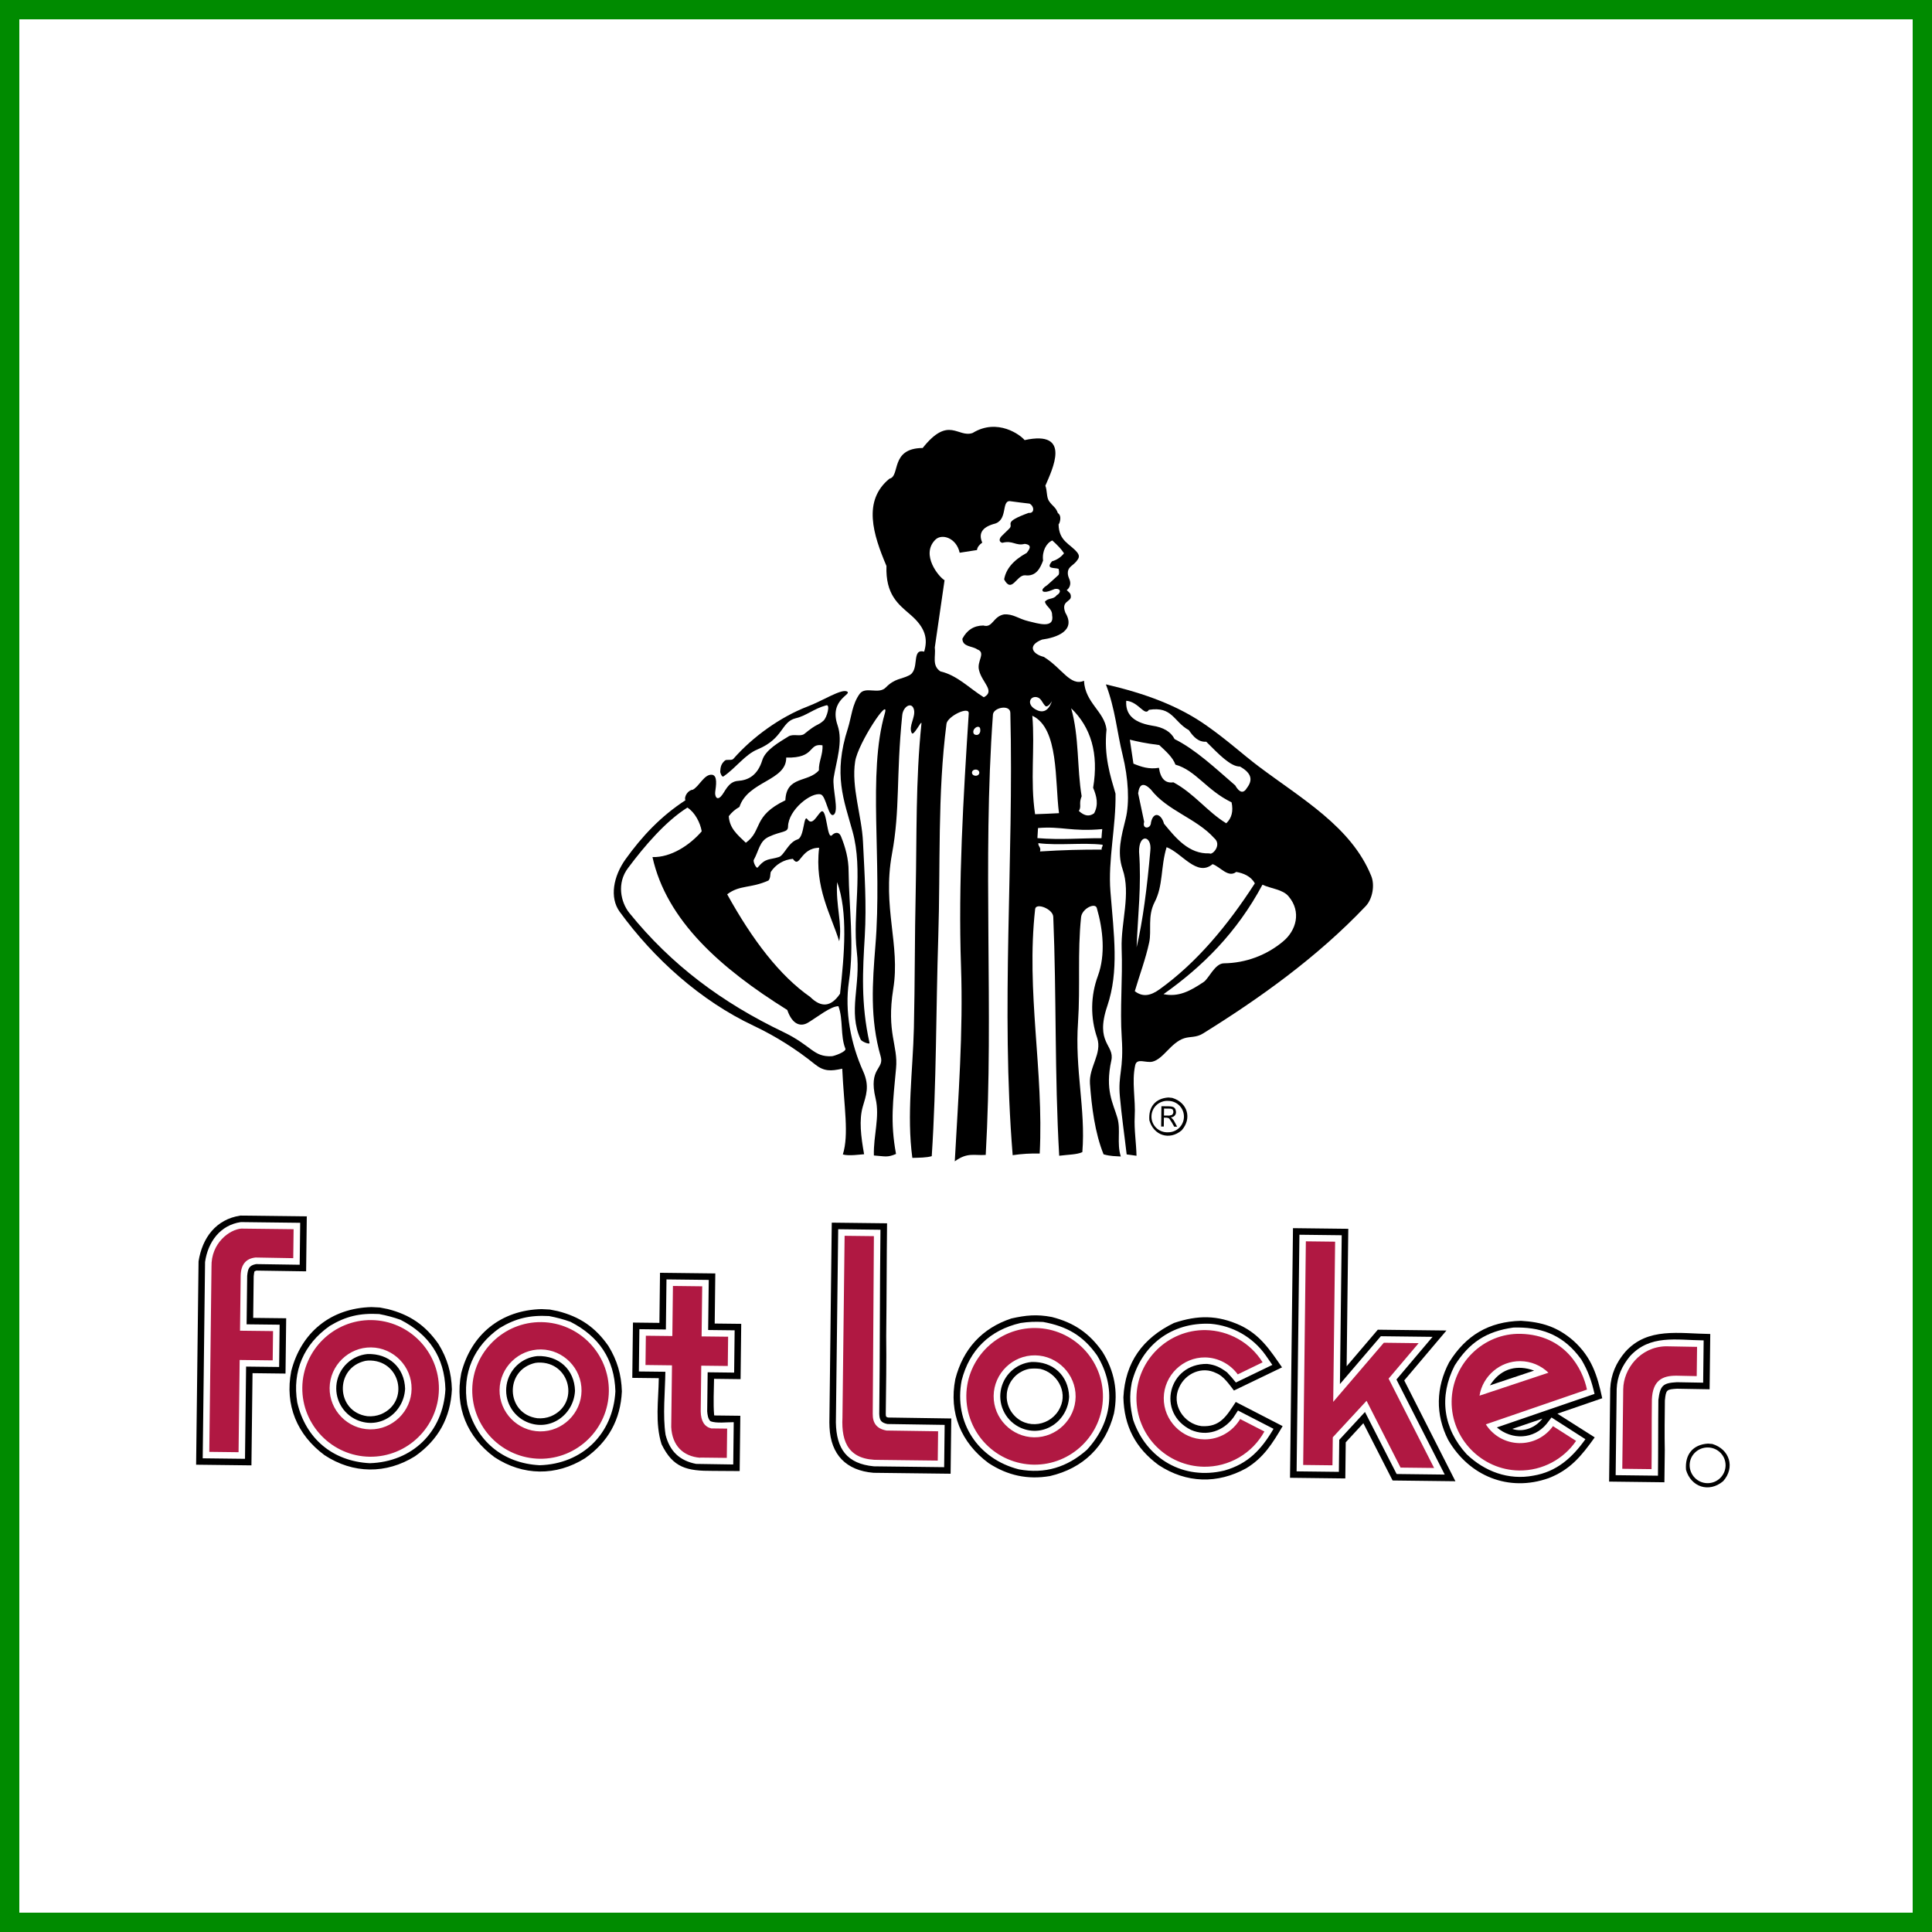 <svg width="100" height="100" viewBox="0 0 100 100" fill="none" xmlns="http://www.w3.org/2000/svg">
<rect x="0" y="0" width="100" height="100" fill="#333333" stroke="none"/>
<rect x="0.5" y="0.5" width="99" height="99" fill="white" stroke="#008B00"/>
<path d="M62.953 71.073C62.217 70.695 61.354 71.089 61.034 71.808C60.61 72.688 61.264 73.696 62.189 73.816C63.157 73.878 63.483 73.293 63.963 72.565L66.389 73.816C65.866 74.709 65.403 75.454 64.502 75.999C63.02 76.814 61.413 76.779 59.974 75.834C58.78 74.961 58.18 73.818 58.147 72.327C58.236 70.509 59.153 69.259 60.762 68.478C61.996 68.064 63.016 68.059 64.203 68.603C65.233 69.096 65.729 69.868 66.358 70.775L63.869 71.974C63.638 71.68 63.339 71.222 62.953 71.073V71.073ZM20.072 67.757C21.213 68.048 22.015 68.589 22.694 69.564C23.149 70.303 23.367 71.047 23.39 71.913C23.322 73.377 22.685 74.532 21.48 75.376C19.987 76.308 18.269 76.288 16.799 75.32C15.371 74.266 14.733 72.719 15.074 70.972C15.586 68.957 17.133 67.706 19.231 67.654L19.66 67.676L20.072 67.757V67.757ZM28.87 67.863C30.011 68.153 30.813 68.694 31.492 69.669C31.945 70.408 32.164 71.152 32.188 72.018C32.12 73.483 31.483 74.637 30.277 75.481C28.784 76.414 27.067 76.393 25.597 75.425C24.169 74.372 23.532 72.824 23.873 71.077C24.386 69.063 25.933 67.811 28.029 67.759L28.457 67.781L28.87 67.863V67.863ZM54.444 68.168C55.585 68.459 56.387 69 57.066 69.975C57.677 70.959 57.883 72.006 57.658 73.165C57.217 74.877 56.066 75.999 54.345 76.401C53.19 76.597 52.157 76.375 51.171 75.731C49.743 74.677 49.106 73.13 49.447 71.383C49.844 69.831 50.826 68.748 52.347 68.244C53.098 68.076 53.663 68.017 54.444 68.168V68.168ZM74.868 68.867L72.683 71.451L75.332 76.669L72.081 76.63L70.567 73.665L69.655 74.655L69.633 76.524L66.771 76.49L66.925 63.569L69.787 63.603L69.702 70.718L71.315 68.825L74.868 68.867Z" fill="black"/>
<path d="M80.611 73.172L82.542 74.398C81.857 75.357 81.276 76.076 80.159 76.508C78.096 77.241 76.044 76.408 74.955 74.526C74.288 73.214 74.324 71.817 75.003 70.519C75.871 69.115 77.066 68.405 78.726 68.365C79.803 68.429 80.608 68.674 81.434 69.391C82.384 70.244 82.675 71.181 82.931 72.373L80.611 73.172V73.172ZM45.87 69.151C45.888 70.474 45.862 71.853 45.847 73.175C45.853 73.293 45.837 73.343 45.972 73.371L49.238 73.42L49.203 76.28L45.213 76.232C43.8 76.114 43.002 75.298 42.935 73.874L42.928 73.629L43.052 63.284L45.914 63.318C45.891 65.245 45.894 67.215 45.87 69.151V69.151ZM13.149 65.914L13.131 66.058L13.105 68.213L14.813 68.233L14.778 71.096L13.071 71.075L13.014 75.847L10.151 75.813L10.277 65.29C10.47 64.064 11.179 63.112 12.444 62.918L15.879 62.959L15.845 65.804L13.286 65.766C13.243 65.766 13.218 65.791 13.175 65.806L13.165 65.832L13.149 65.914V65.914ZM86.169 75.081C86.153 74.248 86.163 73.322 86.174 72.486C86.231 71.931 86.257 71.915 86.796 71.88L88.489 71.909L88.523 69.047C86.916 69.028 85.287 68.679 84.125 69.971C83.654 70.521 83.378 71.141 83.344 71.882L83.287 76.687L86.149 76.722L86.169 75.081ZM34.133 68.472L32.762 68.456L32.727 71.318L34.099 71.334C34.085 72.464 33.895 73.665 34.243 74.754C34.835 75.973 35.549 76.141 36.904 76.133L38.285 76.142L38.319 73.28L36.972 73.264L36.963 73.237C36.912 72.64 36.952 71.965 36.959 71.368L38.332 71.385L38.366 68.522L36.993 68.506L37.024 65.913L34.162 65.879L34.131 68.472L34.133 68.472ZM88.631 74.74C89.528 75.013 89.822 75.959 89.19 76.666C88.449 77.288 87.52 76.957 87.268 76.078C87.203 75.286 87.621 74.769 88.405 74.721L88.631 74.74ZM60.675 56.827C61.463 57.064 61.714 57.883 61.162 58.507C60.523 59.047 59.711 58.761 59.492 57.991C59.432 57.3 59.799 56.85 60.48 56.806L60.675 56.827ZM43.626 59.755C43.95 58.707 43.688 57.321 43.594 55.316C43.004 55.444 42.657 55.466 42.183 55.09C41.205 54.299 40.136 53.628 39 53.089C36.27 51.803 33.847 49.628 32.073 47.19C31.543 46.459 31.743 45.358 32.384 44.466C33.223 43.297 34.203 42.248 35.476 41.423C35.394 41.211 35.634 40.886 35.853 40.879C36.201 40.698 36.444 40.069 36.846 40.1C37.158 40.13 37.058 40.684 37.021 40.977C36.992 41.179 37.083 41.45 37.304 41.233C37.526 41.017 37.667 40.456 38.199 40.419C38.729 40.384 39.213 40.138 39.458 39.34C39.623 38.812 40.335 38.415 40.81 38.117C41.074 37.961 41.425 38.149 41.637 37.983C42.317 37.419 42.332 37.57 42.629 37.297C42.8 37.138 42.993 36.443 42.766 36.507C42.114 36.685 41.732 37.051 41.184 37.177C40.415 37.37 40.573 38.221 39.212 38.787C38.561 39.056 38.106 39.735 37.444 40.189C37.376 40.239 37.278 40.028 37.279 39.935C37.289 39.69 37.334 39.531 37.514 39.373C37.606 39.28 37.867 39.386 37.96 39.277C38.96 38.136 40.394 37.108 41.798 36.569C42.542 36.291 43.526 35.656 43.828 35.785C44.17 35.931 42.888 36.185 43.352 37.538C43.645 38.391 43.289 39.38 43.151 40.254C43.068 40.792 43.45 41.992 43.145 42.173C42.874 42.329 42.762 41.2 42.484 41.12C41.998 40.981 40.798 41.917 40.788 42.792C40.784 43.103 40.449 43.005 39.798 43.31C39.307 43.531 39.284 44.028 39.016 44.506C38.965 44.606 39.155 44.979 39.214 44.903C39.648 44.388 39.8 44.523 40.315 44.36C40.593 44.272 40.795 43.601 41.285 43.446C41.64 43.334 41.588 42.102 41.794 42.408C42.051 42.764 42.277 42.212 42.489 42.02C42.812 41.746 42.791 43.524 43.071 43.224C43.156 43.131 43.403 42.983 43.534 43.304C43.754 43.846 43.925 44.445 43.924 45.111C43.943 46.972 44.225 48.888 43.94 50.802C43.712 52.341 44.036 54.029 44.676 55.449C45.028 56.228 44.82 56.715 44.654 57.292C44.461 57.972 44.559 58.815 44.726 59.743C44.508 59.756 43.943 59.843 43.626 59.755Z" fill="black"/>
<path d="M45.006 53.977C45.031 54.087 44.595 53.914 44.546 53.803C43.881 52.33 44.562 51.027 44.348 49.254C44.118 47.341 44.694 45.066 44.127 43.031C43.684 41.416 43.11 40.096 43.887 37.698C44.07 37.118 44.104 36.454 44.498 35.911C44.806 35.501 45.481 35.973 45.858 35.575C46.302 35.117 46.689 35.147 47.018 34.974C47.654 34.719 47.129 33.544 47.834 33.73C48.027 33.09 47.925 32.502 47.116 31.811C46.492 31.272 45.832 30.776 45.883 29.295C45.195 27.67 44.636 25.922 46.038 24.776C46.612 24.656 46.057 23.201 47.758 23.188C49.108 21.487 49.573 22.68 50.343 22.411C51.633 21.618 52.834 22.525 53.033 22.78C55.498 22.246 54.463 24.305 54.107 25.142C54.205 25.37 54.16 25.725 54.292 25.928C54.483 26.215 54.635 26.226 54.756 26.557C54.997 26.719 54.826 27.138 54.792 27.137C54.806 28.021 55.386 28.138 55.759 28.597C55.925 28.809 55.813 28.927 55.703 29.068C55.541 29.261 55.312 29.34 55.276 29.575C55.239 29.846 55.381 29.956 55.394 30.151C55.401 30.227 55.387 30.303 55.355 30.372C55.323 30.441 55.274 30.5 55.212 30.544C55.304 30.638 55.429 30.698 55.426 30.866C55.457 31.162 54.892 31.088 55.147 31.722C55.708 32.654 54.677 33.003 53.935 33.105C53.149 33.415 53.447 33.857 54.025 34C54.961 34.567 55.397 35.547 56.108 35.236C56.161 36.381 57.166 36.824 57.273 37.758C57.131 39.13 57.472 40.169 57.739 41.081C57.769 42.758 57.344 44.511 57.476 46.146C57.658 48.412 57.924 50.26 57.313 52.072C56.66 54.008 57.701 54.071 57.523 54.886C57.185 56.422 57.614 57.102 57.834 57.853C58.021 58.488 57.792 59.157 58.012 59.859C57.726 59.839 57.499 59.853 57.121 59.748C56.67 58.64 56.501 57.265 56.416 56.085C56.359 55.226 57.057 54.534 56.79 53.723C56.431 52.679 56.445 51.542 56.829 50.507C57.229 49.41 57.093 48.11 56.77 46.997C56.682 46.702 56.002 47.029 55.956 47.475C55.765 49.325 55.922 51.045 55.799 52.903C55.626 55.376 56.2 57.404 56.022 59.633C55.743 59.765 55.306 59.76 54.824 59.821C54.581 55.582 54.687 51.535 54.517 47.458C54.505 47.044 53.617 46.706 53.579 47.052C53.099 51.331 54.035 55.441 53.815 59.708C53.347 59.695 52.879 59.723 52.416 59.792C51.793 52.131 52.483 44.504 52.295 36.9C52.293 36.445 51.416 36.618 51.394 36.99C50.839 44.669 51.448 52.254 51.021 59.778C50.407 59.819 50.08 59.632 49.419 60.11C49.601 56.803 49.86 53.423 49.742 50.018C49.592 45.697 49.864 41.255 50.142 36.923C50.163 36.528 49.038 37.078 48.99 37.465C48.518 41.113 48.683 44.821 48.565 48.498C48.443 52.278 48.474 56.082 48.227 59.843C47.949 59.924 47.603 59.92 47.223 59.932C46.922 57.706 47.251 55.429 47.303 53.207C47.358 50.832 47.343 48.501 47.397 46.127C47.456 43.265 47.389 40.419 47.694 37.449C47.713 37.223 47.291 38.135 47.192 37.941C47.011 37.593 47.397 37.126 47.308 36.737C47.203 36.291 46.737 36.562 46.698 37.033C46.375 40.229 46.599 41.882 46.167 44.209C45.662 46.972 46.608 48.896 46.235 51.181C45.871 53.46 46.494 54.107 46.38 55.292C46.225 56.981 46.07 58.066 46.378 59.728C45.921 59.924 45.813 59.848 45.232 59.807C45.203 58.763 45.55 57.807 45.318 56.845C44.942 55.265 45.773 55.352 45.587 54.693C45.014 52.708 45.161 50.849 45.309 48.965C45.674 44.557 44.894 40.052 45.799 36.923C46.063 35.982 44.41 38.462 44.263 39.412C44.053 40.732 44.609 42.245 44.668 43.576C44.749 45.236 44.856 46.813 44.761 48.453C44.656 50.203 44.551 51.945 45.006 53.977V53.977Z" fill="black"/>
<path d="M58.316 59.752C58.201 58.758 58.054 57.755 57.965 56.759C57.86 55.612 58.176 55.373 58.061 53.703C57.961 52.178 58.114 50.699 58.056 49.089C58.013 47.732 58.545 46.266 58.105 44.99C57.803 44.102 58.049 43.255 58.262 42.39C58.474 41.55 58.405 40.279 58.107 39.078C57.809 37.87 57.731 36.716 57.241 35.423C59.23 35.885 60.974 36.512 62.462 37.564C63.58 38.352 64.296 39.027 65.155 39.675C67.384 41.352 69.943 42.799 70.973 45.335C71.17 45.809 71.043 46.524 70.692 46.898C68.152 49.578 65.129 51.714 62.271 53.491C61.915 53.715 61.605 53.642 61.299 53.739C60.606 53.959 60.226 54.804 59.659 54.949C59.312 55.038 58.844 54.737 58.757 55.14C58.569 55.997 58.786 56.916 58.732 57.8C58.698 58.457 58.81 59.148 58.826 59.822C58.652 59.8 58.484 59.771 58.316 59.752V59.752Z" fill="black"/>
<path d="M19.624 68.014C20.003 68.086 20.37 68.182 20.731 68.312C22.204 69.07 23.008 70.243 23.055 71.909C22.937 74.114 21.343 75.67 19.137 75.735C17.218 75.635 15.818 74.459 15.386 72.592C15.119 70.965 15.725 69.575 17.066 68.631C17.905 68.126 18.631 67.959 19.624 68.014V68.014ZM28.421 68.119C28.799 68.191 29.168 68.287 29.529 68.417C31.002 69.175 31.805 70.349 31.853 72.014C31.733 74.219 30.141 75.775 27.934 75.84C26.016 75.741 24.616 74.564 24.183 72.697C23.916 71.07 24.522 69.68 25.864 68.736C26.703 68.231 27.429 68.064 28.421 68.119V68.119ZM13.256 65.429C12.885 65.499 12.832 65.667 12.794 66.037L12.764 68.546L14.474 68.566L14.448 70.755L12.738 70.734L12.681 75.508L10.492 75.482L10.614 65.321C10.761 64.286 11.394 63.41 12.466 63.255L15.538 63.292L15.512 65.463L13.256 65.429ZM37.978 73.612C37.641 73.608 37.06 73.686 36.766 73.557C36.642 73.43 36.619 73.228 36.604 73.05L36.628 71.029L37.999 71.046L38.025 68.857L36.654 68.841L36.685 66.248L34.497 66.222L34.466 68.814L33.094 68.798L33.068 70.987L34.439 71.003C34.427 72.013 34.294 73.275 34.451 74.27C34.669 75.122 35.183 75.609 36.033 75.771L37.952 75.801L37.978 73.612V73.612Z" fill="white"/>
<path d="M19.225 68.327C21.169 68.351 22.742 69.962 22.718 71.905C22.695 73.851 21.084 75.424 19.141 75.4C17.195 75.377 15.624 73.766 15.647 71.821C15.671 69.877 17.28 68.304 19.225 68.327ZM28.021 68.433C29.966 68.456 31.538 70.067 31.514 72.01C31.491 73.956 29.88 75.529 27.936 75.505C26.999 75.491 26.106 75.107 25.451 74.436C24.797 73.766 24.434 72.863 24.443 71.926C24.466 69.982 26.077 68.409 28.021 68.433ZM34.742 73.86C34.79 74.83 35.364 75.383 36.238 75.453L36.239 75.444L37.619 75.46L37.637 73.945L36.814 73.935C36.462 73.847 36.28 73.558 36.269 73.061L36.297 70.687L37.67 70.703L37.688 69.188L36.315 69.172L36.346 66.579L34.831 66.561L34.8 69.153L33.429 69.137L33.411 70.652L34.782 70.669L34.742 73.86ZM15.179 65.123L15.197 63.624L12.487 63.592C11.88 63.643 10.919 64.338 10.947 65.568L10.833 75.148L12.348 75.166L12.405 70.392L14.115 70.412L14.133 68.897L12.423 68.877L12.458 66.014C12.474 65.45 12.73 65.142 13.226 65.088L15.179 65.123V65.123Z" fill="#B01842"/>
<path d="M19.208 69.742C20.37 69.755 21.318 70.727 21.304 71.888C21.29 73.05 20.319 73.998 19.157 73.984C17.996 73.97 17.048 72.999 17.061 71.838C17.075 70.676 18.047 69.728 19.208 69.742ZM28.004 69.847C29.166 69.861 30.114 70.832 30.1 71.993C30.086 73.155 29.115 74.103 27.953 74.089C26.792 74.076 25.843 73.104 25.857 71.943C25.871 70.781 26.842 69.833 28.004 69.847ZM63.51 71.031C63.161 70.774 62.908 70.644 62.48 70.596C60.477 70.572 59.833 73.124 61.648 74.013C62.469 74.369 63.324 74.067 63.837 73.375L64.077 73.008L65.918 73.956C65.29 75.026 64.6 75.768 63.376 76.114C61.272 76.628 59.342 75.518 58.65 73.489C58.489 72.787 58.445 72.274 58.581 71.559C59.075 69.629 60.632 68.426 62.658 68.519C63.221 68.566 63.767 68.735 64.258 69.014C64.749 69.294 65.174 69.676 65.502 70.136L65.857 70.647L63.969 71.558C63.825 71.375 63.671 71.199 63.51 71.031V71.031ZM53.995 68.425C55.212 68.649 56.058 69.121 56.787 70.159C57.794 71.821 57.57 73.628 56.257 75.043C55.243 75.941 54.086 76.305 52.733 76.053C50.627 75.515 49.36 73.636 49.774 71.454C50.18 69.867 51.229 68.847 52.823 68.478C53.236 68.416 53.575 68.403 53.995 68.425V68.425ZM71.472 69.163L74.149 69.195L72.28 71.403L74.779 76.324L72.289 76.294L70.651 73.084L69.32 74.526L69.3 76.183L67.112 76.157L67.258 63.91L69.447 63.936L69.355 71.639L71.472 69.163ZM81.847 70.365C82.201 70.957 82.38 71.483 82.533 72.149L77.478 73.883C78.261 74.549 79.39 74.502 80.049 73.702L80.305 73.368L82.06 74.493C81.375 75.454 80.575 76.176 79.367 76.379C78.077 76.625 76.844 76.163 75.912 75.269C74.699 73.941 74.466 72.288 75.293 70.681C76.041 69.495 76.931 68.909 78.331 68.714C79.695 68.671 80.794 69.054 81.657 70.118L81.847 70.365V70.365ZM45.573 63.651C45.535 66.816 45.548 70.015 45.51 73.182C45.523 73.519 45.605 73.636 45.932 73.707L48.895 73.752L48.869 75.941L45.232 75.897C43.829 75.763 43.29 74.989 43.265 73.627L43.385 63.624L45.573 63.651V63.651ZM85.816 76.381C85.832 75.085 85.822 73.754 85.837 72.465C85.93 71.725 86.057 71.583 86.791 71.543L88.155 71.567L88.181 69.378C86.733 69.361 85.415 69.068 84.373 70.191C83.956 70.693 83.704 71.244 83.679 71.893L83.626 76.355L85.816 76.381V76.381Z" fill="white"/>
<path d="M19.019 70.085C18.625 70.123 18.256 70.29 17.967 70.561C17.679 70.831 17.489 71.19 17.426 71.58C17.364 71.97 17.433 72.37 17.622 72.717C17.811 73.064 18.111 73.339 18.473 73.497C19.672 74.017 20.902 73.129 20.968 71.884C20.938 70.789 20.129 70.048 19.019 70.085V70.085ZM27.815 70.191C27.421 70.228 27.051 70.395 26.762 70.665C26.474 70.936 26.283 71.294 26.221 71.684C26.158 72.075 26.227 72.475 26.416 72.822C26.605 73.169 26.905 73.444 27.267 73.602C28.466 74.122 29.696 73.235 29.762 71.989C29.735 70.895 28.927 70.153 27.815 70.191V70.191Z" fill="black"/>
<path d="M18.912 70.438C17.3 70.798 17.382 73.08 19.012 73.302C19.253 73.324 19.496 73.289 19.721 73.2C21.227 72.561 20.731 70.351 19.047 70.422L18.912 70.438ZM27.709 70.543C26.096 70.903 26.179 73.185 27.81 73.407C28.051 73.429 28.294 73.394 28.518 73.305C30.025 72.666 29.529 70.456 27.844 70.528L27.709 70.543Z" fill="white"/>
<path d="M65.353 70.514L64.066 71.138C63.872 70.873 63.619 70.655 63.327 70.503C63.035 70.35 62.712 70.267 62.383 70.26C61.221 70.246 60.25 71.194 60.236 72.356C60.223 73.517 61.171 74.488 62.333 74.502C63.116 74.512 63.812 74.084 64.19 73.449L65.445 74.094C65.137 74.653 64.683 75.118 64.132 75.439C63.581 75.76 62.953 75.926 62.316 75.918C61.379 75.904 60.485 75.52 59.831 74.849C59.176 74.178 58.814 73.276 58.822 72.339C58.846 70.395 60.456 68.822 62.4 68.845C62.992 68.855 63.573 69.013 64.089 69.304C64.605 69.596 65.039 70.011 65.353 70.514V70.514ZM53.595 68.738C55.54 68.761 57.111 70.373 57.088 72.316C57.065 74.262 55.456 75.835 53.51 75.811C52.573 75.797 51.68 75.413 51.025 74.742C50.371 74.071 50.008 73.169 50.017 72.232C50.04 70.288 51.651 68.715 53.595 68.738ZM69.007 72.56L71.627 69.5L73.429 69.522L71.874 71.357L74.229 75.982L72.493 75.962L70.733 72.505L68.985 74.395L68.968 75.844L67.452 75.826L67.591 64.251L69.106 64.269L69.007 72.56ZM83.969 76.024L85.484 76.042C85.5 74.652 85.484 73.834 85.501 72.446C85.538 71.463 86.03 71.197 86.788 71.206L87.822 71.228L87.84 69.713L86.216 69.684C84.886 69.719 84.03 70.863 84.018 71.905L83.969 76.024V76.024ZM78.714 69.039C76.786 68.989 75.16 70.579 75.136 72.532C75.113 74.468 76.694 76.088 78.63 76.112C79.849 76.126 80.936 75.516 81.578 74.581L80.382 73.816C80.183 74.096 79.918 74.322 79.611 74.476C79.303 74.629 78.963 74.704 78.62 74.695C78.277 74.686 77.941 74.593 77.642 74.424C77.344 74.254 77.091 74.014 76.907 73.724L82.141 71.925C81.918 70.847 81.013 69.1 78.714 69.039V69.039ZM43.605 73.375L43.717 63.965L45.233 63.983L45.173 73.184C45.167 73.655 45.373 73.953 45.887 74.044L48.556 74.083L48.538 75.6L45.534 75.564C43.956 75.594 43.539 74.689 43.605 73.375V73.375Z" fill="#B01842"/>
<path d="M79.833 73.43L78.276 73.96C78.855 74.161 79.491 73.88 79.833 73.43ZM53.578 70.153C54.74 70.166 55.688 71.138 55.674 72.299C55.66 73.461 54.689 74.409 53.527 74.395C52.366 74.381 51.417 73.41 51.431 72.249C51.445 71.087 52.416 70.139 53.578 70.153ZM80.148 71.052C79.759 70.673 79.24 70.459 78.697 70.453C77.646 70.44 76.742 71.221 76.579 72.239L80.148 71.052V71.052Z" fill="white"/>
<path d="M77.116 71.706L79.406 70.942C78.544 70.629 77.75 70.819 77.21 71.573L77.116 71.706ZM53.389 70.496C52.995 70.534 52.625 70.701 52.337 70.972C52.049 71.242 51.858 71.601 51.796 71.991C51.733 72.381 51.802 72.781 51.992 73.128C52.181 73.475 52.481 73.749 52.843 73.908C54.039 74.427 55.272 73.54 55.337 72.295C55.307 71.2 54.5 70.459 53.389 70.496V70.496Z" fill="black"/>
<path d="M53.283 70.849C53.037 70.896 52.807 71.006 52.616 71.168C52.425 71.331 52.28 71.54 52.194 71.776C52.108 72.011 52.085 72.265 52.126 72.512C52.167 72.76 52.272 72.992 52.43 73.186C53.12 74.037 54.434 73.817 54.876 72.845C55.273 72.01 54.697 71.058 53.856 70.856C53.666 70.829 53.474 70.827 53.283 70.849V70.849ZM88.401 74.921C88.913 74.927 89.322 75.345 89.316 75.85C89.313 76.097 89.212 76.332 89.036 76.504C88.859 76.677 88.621 76.772 88.375 76.769C88.128 76.766 87.893 76.665 87.721 76.489C87.549 76.312 87.453 76.075 87.456 75.828C87.462 75.323 87.881 74.914 88.401 74.921Z" fill="white"/>
<path d="M88.13 75.785L88.433 75.789C88.493 75.79 88.544 75.764 88.585 75.765C88.617 75.747 88.643 75.721 88.663 75.691C88.68 75.656 88.697 75.624 88.698 75.581C88.7 75.526 88.683 75.472 88.649 75.429C88.608 75.393 88.549 75.377 88.472 75.376L88.135 75.372L88.13 75.785ZM35.58 41.8C34.46 42.504 33.375 43.768 32.512 44.922C31.913 45.706 32.129 46.693 32.568 47.246C34.751 49.95 37.379 51.901 40.552 53.42C42.035 54.136 42.095 54.718 43.056 54.67C43.181 54.662 43.816 54.434 43.758 54.282C43.489 53.622 43.651 52.758 43.397 52.081C43.002 52.076 42.296 52.65 41.829 52.928C41.465 53.152 41.019 53.063 40.749 52.276C37.297 50.122 34.498 47.645 33.772 44.362C34.722 44.391 35.706 43.746 36.321 43.029C36.244 42.583 35.972 42.05 35.58 41.8ZM37.721 42.247C37.764 42.87 38.147 43.188 38.604 43.621C39.48 42.992 38.933 42.245 40.651 41.423C40.7 40.144 41.831 40.52 42.387 39.87C42.366 39.432 42.606 39.041 42.571 38.576C41.807 38.457 42.226 39.253 40.694 39.212C40.715 40.416 38.71 40.425 38.273 41.767C38.057 41.886 37.868 42.05 37.721 42.247ZM50.921 36.09C50.159 35.617 49.553 34.955 48.673 34.75C48.22 34.443 48.445 33.956 48.385 33.51C48.557 32.35 48.725 31.19 48.89 30.032C48.615 29.885 47.634 28.721 48.41 27.939C48.751 27.597 49.506 27.841 49.672 28.61L50.568 28.47C50.587 28.318 50.688 28.194 50.842 28.085C50.638 27.621 50.825 27.303 51.426 27.123C52.186 26.964 51.82 25.942 52.258 25.938C52.585 25.983 52.957 26.03 53.291 26.068C53.551 26.215 53.547 26.586 53.244 26.546C51.833 27.061 52.514 27.103 52.233 27.367L51.883 27.709C51.696 27.875 51.694 28.053 51.879 28.096C52.427 27.951 52.567 28.273 53.04 28.151C53.511 28.207 53.211 28.514 53.145 28.616C52.423 29.012 52.064 29.47 51.974 29.991C52.377 30.736 52.607 29.762 53.054 29.777C53.652 29.859 53.86 29.358 53.989 29.014C53.928 28.523 54.161 28.107 54.466 27.974C54.716 28.195 54.939 28.426 55.073 28.639C54.916 28.839 54.698 28.984 54.453 29.053C54.094 29.477 54.593 29.367 54.794 29.444C54.826 29.587 54.825 29.697 54.791 29.757C54.594 29.94 54.399 30.113 54.202 30.288C53.812 30.527 53.92 30.714 54.283 30.602C54.384 30.57 54.486 30.529 54.587 30.488C54.951 30.432 54.905 30.703 54.701 30.802C54.521 31.052 54.262 30.922 54.082 31.148C54.168 31.431 54.461 31.502 54.457 31.839C54.592 32.566 53.72 32.268 53.233 32.154C52.713 32.031 52.447 31.766 51.965 31.802C51.392 31.911 51.384 32.519 50.898 32.376C50.4 32.38 50.044 32.62 49.812 33.063C49.824 33.492 50.329 33.43 50.58 33.611C51.059 33.785 50.539 34.224 50.677 34.697C50.829 35.333 51.531 35.77 50.921 36.09ZM53.576 42.143C53.99 42.131 54.401 42.111 54.813 42.09C54.597 40.437 54.816 37.686 53.433 37.047C53.576 38.723 53.311 40.396 53.576 42.143ZM53.728 42.859L53.696 43.381C54.941 43.48 55.902 43.381 57.013 43.385C57.024 43.226 57.034 43.065 57.052 42.914C55.46 43.058 54.942 42.756 53.728 42.859ZM53.743 43.642C53.741 43.843 53.893 43.838 53.832 44.071C55.028 43.994 56.022 43.972 57.025 43.976C57 43.832 57.084 43.859 57.069 43.722C56.025 43.603 54.812 43.774 53.743 43.642ZM55.443 36.659C55.864 38.127 55.743 39.778 55.986 41.212C55.822 41.614 55.996 41.724 55.842 41.975C56.151 42.256 56.394 42.268 56.632 42.095C56.873 41.643 56.76 41.204 56.58 40.774C56.88 38.992 56.459 37.638 55.443 36.659ZM54.447 36.293C54.342 36.605 54.101 37.023 53.574 36.704C53.139 36.446 53.305 36.029 53.649 36.082C53.891 36.12 53.939 36.371 54.098 36.534C54.198 36.635 54.359 36.444 54.447 36.293ZM60.224 51.457C62.228 50.041 64.01 48.286 65.344 45.793C65.787 45.999 66.392 46.032 66.693 46.391C67.381 47.198 67.083 48.172 66.412 48.728C65.553 49.448 64.472 49.848 63.351 49.861C62.88 49.865 62.567 50.653 62.305 50.825C61.59 51.305 60.997 51.618 60.224 51.457ZM58.294 36.272C58.94 36.321 59.244 37.101 59.467 36.741C60.691 36.546 60.739 37.353 61.535 37.793C61.774 38.142 62.025 38.414 62.437 38.393C63.06 39.014 63.692 39.687 64.18 39.676C64.825 40.038 64.828 40.401 64.547 40.775C64.365 41.086 64.156 41.04 63.933 40.65C62.916 39.772 61.891 38.8 60.796 38.255C60.606 37.875 60.214 37.642 59.635 37.56C58.55 37.379 58.253 36.887 58.294 36.272ZM58.481 38.285L58.666 39.526C59.061 39.69 59.473 39.83 59.986 39.742C60.071 40.308 60.323 40.556 60.735 40.492C61.823 41.078 62.494 42.021 63.471 42.613C63.761 42.339 63.84 41.977 63.746 41.529C62.448 40.9 61.897 39.874 60.84 39.577C60.709 39.205 60.343 38.88 60.002 38.564C59.227 38.465 58.891 38.384 58.481 38.285ZM59.575 42.568C59.571 42.92 59.099 42.933 59.222 42.538L58.91 41.06C58.976 40.555 59.203 40.5 59.562 40.858C60.407 41.962 61.911 42.343 62.849 43.382C63.265 43.739 62.737 44.288 62.603 44.17C61.542 44.216 60.854 43.375 60.248 42.634C60.117 42.137 59.707 41.964 59.575 42.568Z" fill="white"/>
<path d="M43.33 45.657C43.893 47.204 43.707 49.374 43.48 51.435C43.017 52.12 42.511 52.172 41.936 51.602C40.35 50.497 38.941 48.643 37.639 46.289C38.294 45.792 38.847 45.993 39.778 45.574C39.888 45.431 39.858 45.288 39.892 45.137C40.018 44.943 40.186 44.78 40.385 44.662C40.584 44.543 40.807 44.472 41.038 44.453C41.411 44.996 41.405 43.892 42.399 43.88C42.148 45.941 43.016 47.349 43.436 48.718C43.616 47.867 43.248 46.867 43.33 45.657V45.657ZM58.737 51.305C59.154 51.622 59.559 51.543 60.035 51.195C61.93 49.829 63.526 47.927 64.95 45.723C64.743 45.341 64.341 45.194 63.988 45.13C63.57 45.454 63.166 44.867 62.763 44.728C61.954 45.408 61.171 44.144 60.383 43.85C60.067 44.89 60.215 45.835 59.759 46.703C59.388 47.432 59.615 48.157 59.482 48.779C59.303 49.62 58.983 50.468 58.737 51.305V51.305ZM58.831 49.033C58.893 47.366 59.089 45.836 58.958 44.091C58.945 43.116 59.632 43.25 59.541 44.031C59.374 45.943 59.151 47.674 58.831 49.033ZM50.616 37.619C50.717 37.62 50.742 37.688 50.741 37.815C50.739 37.942 50.654 38.042 50.553 38.041C50.452 38.04 50.376 37.998 50.377 37.871C50.379 37.743 50.515 37.618 50.616 37.619V37.619ZM50.505 39.833C50.606 39.834 50.69 39.902 50.689 39.996C50.688 40.088 50.603 40.154 50.502 40.153C50.391 40.151 50.308 40.083 50.309 39.991C50.31 39.898 50.395 39.831 50.505 39.833ZM60.478 56.983C60.694 56.986 60.899 57.074 61.05 57.228C61.2 57.382 61.283 57.589 61.281 57.805C61.278 58.02 61.19 58.226 61.036 58.376C60.882 58.526 60.674 58.609 60.459 58.607C60.347 58.613 60.236 58.596 60.132 58.558C60.027 58.519 59.931 58.459 59.851 58.382C59.77 58.305 59.706 58.212 59.663 58.11C59.62 58.007 59.598 57.896 59.6 57.785C59.601 57.673 59.625 57.563 59.671 57.461C59.717 57.36 59.783 57.268 59.865 57.193C59.947 57.118 60.044 57.061 60.15 57.025C60.255 56.988 60.367 56.974 60.478 56.983V56.983Z" fill="white"/>
<path d="M60.101 58.309L60.114 57.258L60.527 57.263C60.604 57.263 60.669 57.281 60.721 57.298C60.769 57.319 60.807 57.355 60.831 57.401C60.855 57.451 60.868 57.505 60.87 57.56C60.872 57.629 60.847 57.696 60.8 57.747C60.747 57.802 60.674 57.834 60.597 57.836C60.638 57.855 60.655 57.887 60.664 57.887C60.705 57.938 60.756 57.982 60.78 58.04L60.928 58.319L60.777 58.317L60.652 58.097C60.619 58.038 60.586 58.004 60.569 57.97C60.551 57.939 60.529 57.911 60.503 57.885C60.486 57.868 60.453 57.868 60.436 57.868C60.427 57.851 60.403 57.85 60.369 57.85L60.243 57.849L60.238 58.31L60.101 58.309V58.309Z" fill="black"/>
<path d="M60.243 57.74L60.505 57.743C60.553 57.744 60.597 57.718 60.64 57.718C60.666 57.701 60.69 57.678 60.708 57.652C60.718 57.626 60.735 57.594 60.735 57.559C60.734 57.511 60.721 57.465 60.696 57.425C60.651 57.396 60.598 57.381 60.545 57.383L60.251 57.379L60.247 57.74L60.243 57.74Z" fill="white"/>
</svg>
